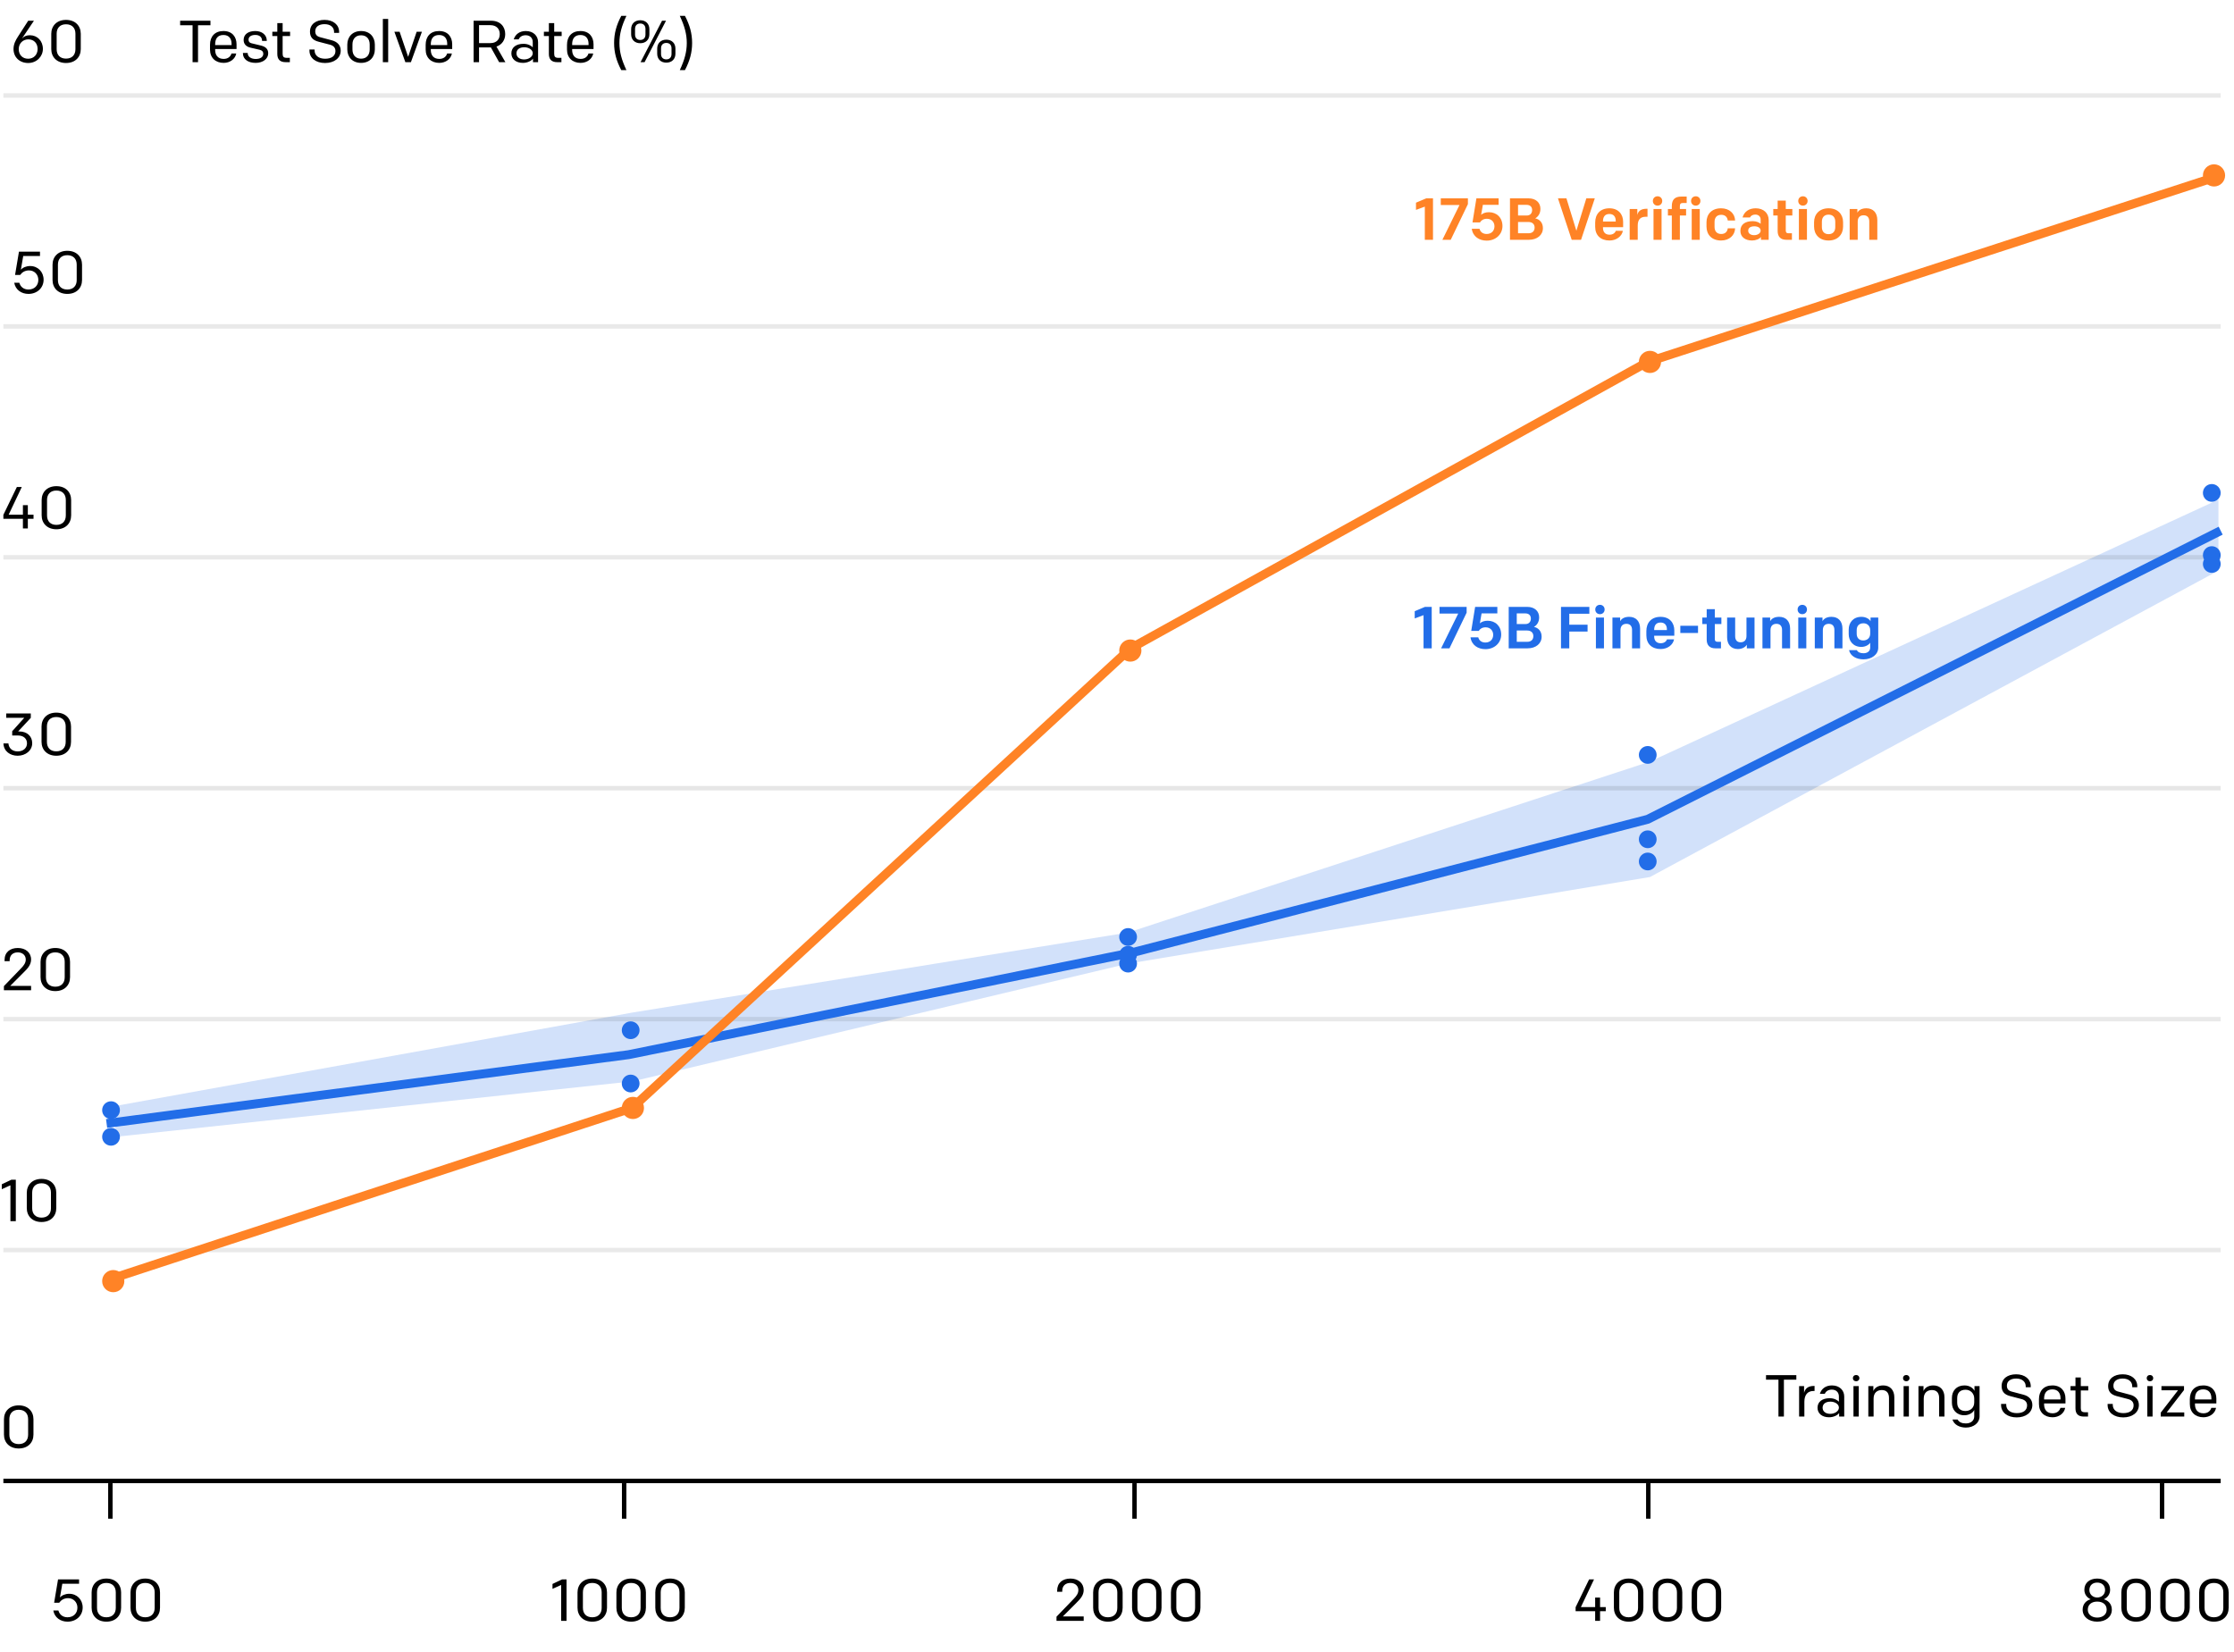 <svg width="503" height="372" viewBox="0 0 503 372" fill="none" xmlns="http://www.w3.org/2000/svg">
          <path d="M6.403 66.187C8.39 66.187 9.817 64.8 9.817 63C9.817 61.227 8.537 59.907 6.777 59.907C5.91 59.907 5.11 60.253 4.697 60.747L5.23 57.653H9.003V56.667H4.27L3.39 61.92H4.537C4.937 61.347 5.603 60.893 6.523 60.893C7.777 60.893 8.63 61.853 8.63 63.027C8.63 64.28 7.763 65.2 6.403 65.2C5.31 65.2 4.59 64.56 4.35 63.667H3.203C3.483 65.28 4.843 66.187 6.403 66.187ZM15.15 66.187C17.23 66.187 18.47 64.853 18.47 63.053V59.613C18.47 57.813 17.23 56.48 15.15 56.48C13.084 56.48 11.83 57.813 11.83 59.613V63.053C11.83 64.853 13.084 66.187 15.15 66.187ZM15.15 65.2C13.79 65.2 13.043 64.36 13.043 63.08V59.587C13.043 58.307 13.79 57.467 15.15 57.467C16.51 57.467 17.27 58.307 17.27 59.587V63.08C17.27 64.36 16.51 65.2 15.15 65.2Z" fill="black"></path>
          <path d="M6.35 14.187C8.257 14.187 9.657 12.72 9.657 11.013C9.657 9.2 8.39 7.933 6.723 7.933C5.963 7.933 5.377 8.187 4.95 8.68V8.667L7.643 4.667H6.35L4.03 8.267C3.51 9.067 3.043 9.947 3.043 11.04C3.043 12.853 4.377 14.187 6.35 14.187ZM6.337 13.227C5.03 13.227 4.217 12.307 4.217 11.067C4.217 9.8 5.123 8.867 6.377 8.867C7.683 8.867 8.47 9.8 8.47 11.04C8.47 12.28 7.617 13.227 6.337 13.227ZM14.864 14.187C16.944 14.187 18.184 12.853 18.184 11.053V7.613C18.184 5.813 16.944 4.48 14.864 4.48C12.797 4.48 11.544 5.813 11.544 7.613V11.053C11.544 12.853 12.797 14.187 14.864 14.187ZM14.864 13.2C13.504 13.2 12.757 12.36 12.757 11.08V7.587C12.757 6.307 13.504 5.467 14.864 5.467C16.224 5.467 16.984 6.307 16.984 7.587V11.08C16.984 12.36 16.224 13.2 14.864 13.2Z" fill="black"></path>
          <path d="M43.359 14L44.586 14V5.693L47.386 5.693V4.667L40.559 4.667V5.693L43.359 5.693V14ZM50.353 14.16C51.806 14.16 52.966 13.28 53.193 12.04L52.126 12.04C51.913 12.747 51.326 13.267 50.353 13.267C49.006 13.267 48.446 12.36 48.446 11.267V11.04L53.259 11.04V9.973C53.259 8.307 52.286 6.987 50.313 6.987C48.353 6.987 47.286 8.24 47.286 10.093V11.16C47.286 13.027 48.539 14.16 50.353 14.16ZM48.446 10.147V9.973C48.446 8.787 48.939 7.88 50.313 7.88C51.566 7.88 52.139 8.72 52.139 9.867V10.147H48.446ZM57.562 14.16C59.189 14.16 60.389 13.253 60.389 12.013C60.389 11.027 59.789 10.507 58.735 10.253L56.642 9.747C56.175 9.64 55.962 9.373 55.962 8.933C55.962 8.24 56.589 7.867 57.482 7.867C58.455 7.867 59.002 8.387 59.002 9.16V9.213H60.069V9.147C60.069 7.853 58.975 6.987 57.495 6.987C55.962 6.987 54.855 7.68 54.855 9C54.855 9.92 55.429 10.52 56.455 10.747L58.482 11.213C59.002 11.333 59.282 11.64 59.282 12.093C59.282 12.893 58.562 13.28 57.575 13.28C56.522 13.28 55.775 12.773 55.775 11.973V11.92H54.695V12C54.695 13.36 55.882 14.16 57.562 14.16ZM64.317 14H65.263V13.027H64.57C63.863 13.027 63.637 12.76 63.637 12.12V8.12H65.317V7.147H63.637V5.2L62.437 5.2V7.147H61.317V8.12H62.437V12.147C62.437 13.32 62.997 14 64.317 14ZM73.193 14.187C75.206 14.187 76.713 13.107 76.713 11.387C76.713 10.173 75.926 9.4 74.726 9.08L72.06 8.373C71.313 8.173 70.98 7.76 70.98 7.04C70.98 6 71.833 5.44 73.073 5.44C74.446 5.44 75.22 6.173 75.22 7.2V7.4L76.353 7.4V7.173C76.353 5.573 75.02 4.48 73.073 4.48C71.113 4.48 69.793 5.467 69.793 7.133C69.793 8.28 70.34 9.04 71.7 9.387L74.3 10.067C75.113 10.28 75.526 10.773 75.526 11.48C75.526 12.6 74.646 13.227 73.206 13.227C71.726 13.227 70.833 12.467 70.833 11.36V11.147H69.673V11.387C69.673 13.12 71.153 14.187 73.193 14.187ZM81.304 14.16C83.264 14.16 84.398 12.827 84.398 11.12V10.027C84.398 8.333 83.264 6.987 81.304 6.987C79.331 6.987 78.198 8.333 78.198 10.027V11.12C78.198 12.827 79.331 14.16 81.304 14.16ZM81.304 13.213C80.024 13.213 79.358 12.347 79.358 11.133V10.013C79.358 8.813 80.024 7.947 81.304 7.947C82.571 7.947 83.238 8.813 83.238 10.013V11.133C83.238 12.347 82.571 13.213 81.304 13.213ZM86.201 14L87.401 14V4.267H86.201V14ZM91.267 14H92.52L95 7.147H93.814L91.894 12.8L89.974 7.147H88.8L91.267 14ZM98.907 14.16C100.361 14.16 101.521 13.28 101.747 12.04H100.681C100.467 12.747 99.881 13.267 98.907 13.267C97.561 13.267 97.001 12.36 97.001 11.267V11.04H101.814V9.973C101.814 8.307 100.841 6.987 98.867 6.987C96.907 6.987 95.841 8.24 95.841 10.093V11.16C95.841 13.027 97.094 14.16 98.907 14.16ZM97.001 10.147V9.973C97.001 8.787 97.494 7.88 98.867 7.88C100.121 7.88 100.694 8.72 100.694 9.867V10.147H97.001ZM106.633 14H107.86V10.68H110.526L112.38 14H113.793L111.78 10.493C113.02 10.067 113.753 8.987 113.753 7.68C113.753 6 112.646 4.667 110.566 4.667L106.633 4.667V14ZM107.86 9.707V5.667L110.406 5.667C111.793 5.667 112.526 6.52 112.526 7.68C112.526 8.84 111.82 9.707 110.406 9.707H107.86ZM117.738 14.16C118.792 14.16 119.698 13.667 120.005 13.2V14H121.152V9.493C121.152 8.08 120.098 6.987 118.392 6.987C117.018 6.987 116.032 7.693 115.672 8.867H116.778C117.032 8.307 117.552 7.933 118.365 7.933C119.378 7.933 119.952 8.6 119.952 9.467V10.653C119.592 10.28 118.885 9.867 117.872 9.867C116.232 9.867 115.138 10.653 115.138 12.013C115.138 13.28 116.138 14.16 117.738 14.16ZM118.005 13.387C117.018 13.387 116.285 12.88 116.285 12.013C116.285 11.133 116.992 10.64 118.058 10.64C119.032 10.64 119.952 11.187 119.952 11.987C119.952 12.8 119.018 13.387 118.005 13.387ZM125.462 14H126.409V13.027H125.716C125.009 13.027 124.782 12.76 124.782 12.12V8.12H126.462V7.147L124.782 7.147V5.2H123.582V7.147H122.462V8.12H123.582V12.147C123.582 13.32 124.142 14 125.462 14ZM130.73 14.16C132.184 14.16 133.344 13.28 133.57 12.04H132.504C132.29 12.747 131.704 13.267 130.73 13.267C129.384 13.267 128.824 12.36 128.824 11.267V11.04H133.637V9.973C133.637 8.307 132.664 6.987 130.69 6.987C128.73 6.987 127.664 8.24 127.664 10.093V11.16C127.664 13.027 128.917 14.16 130.73 14.16ZM128.824 10.147V9.973C128.824 8.787 129.317 7.88 130.69 7.88C131.944 7.88 132.517 8.72 132.517 9.867V10.147H128.824ZM139.883 15.787H141.043C139.949 13.467 139.469 11.667 139.469 9.68C139.469 7.693 139.949 5.893 141.043 3.573H139.883C138.789 5.64 138.269 7.52 138.269 9.68C138.269 11.84 138.789 13.72 139.883 15.787ZM144.158 9.733C145.425 9.733 146.212 8.907 146.212 7.72V6.573C146.212 5.387 145.425 4.56 144.158 4.56C142.892 4.56 142.105 5.387 142.105 6.573V7.72C142.105 8.907 142.892 9.733 144.158 9.733ZM144.225 14L145.132 14L149.958 4.667H149.065L144.225 14ZM144.158 9C143.398 9 142.985 8.507 142.985 7.787V6.507C142.985 5.787 143.398 5.293 144.158 5.293C144.918 5.293 145.332 5.787 145.332 6.507V7.787C145.332 8.507 144.918 9 144.158 9ZM150.025 14.107C151.292 14.107 152.078 13.28 152.078 12.093V10.947C152.078 9.76 151.292 8.933 150.025 8.933C148.758 8.933 147.972 9.76 147.972 10.947V12.093C147.972 13.28 148.758 14.107 150.025 14.107ZM150.025 13.373C149.252 13.373 148.838 12.88 148.838 12.16V10.88C148.838 10.16 149.252 9.667 150.025 9.667C150.785 9.667 151.198 10.16 151.198 10.88V12.16C151.198 12.88 150.785 13.373 150.025 13.373ZM153.061 15.787L154.221 15.787C155.301 13.72 155.834 11.84 155.834 9.68C155.834 7.52 155.301 5.64 154.221 3.573H153.061C154.141 5.893 154.634 7.693 154.634 9.68C154.634 11.667 154.141 13.467 153.061 15.787Z" fill="black"></path>
          <path d="M400.43 319H401.657V310.693H404.457V309.667H397.63V310.693H400.43V319ZM405.08 319H406.267V315.68C406.267 314.04 407.054 313.24 408.32 313.24H408.56V312.107H408.387C407.2 312.107 406.44 312.627 406.2 313.667V312.147H405.08V319ZM411.827 319.16C412.88 319.16 413.787 318.667 414.093 318.2V319H415.24V314.493C415.24 313.08 414.187 311.987 412.48 311.987C411.107 311.987 410.12 312.693 409.76 313.867H410.867C411.12 313.307 411.64 312.933 412.453 312.933C413.467 312.933 414.04 313.6 414.04 314.467V315.653C413.68 315.28 412.973 314.867 411.96 314.867C410.32 314.867 409.227 315.653 409.227 317.013C409.227 318.28 410.227 319.16 411.827 319.16ZM412.093 318.387C411.107 318.387 410.373 317.88 410.373 317.013C410.373 316.133 411.08 315.64 412.147 315.64C413.12 315.64 414.04 316.187 414.04 316.987C414.04 317.8 413.107 318.387 412.093 318.387ZM417.922 311.053C418.348 311.053 418.655 310.76 418.655 310.347C418.655 309.933 418.348 309.64 417.922 309.64C417.482 309.64 417.188 309.933 417.188 310.347C417.188 310.76 417.482 311.053 417.922 311.053ZM417.322 319H418.508V312.147H417.322V319ZM420.666 319H421.853V314.96C421.853 313.667 422.64 313.027 423.693 313.027C424.84 313.027 425.32 313.76 425.32 314.84V319H426.52V314.667C426.52 313.013 425.546 311.987 424.026 311.987C422.88 311.987 422.12 312.493 421.8 313.24V312.147H420.666V319ZM429.211 311.053C429.638 311.053 429.944 310.76 429.944 310.347C429.944 309.933 429.638 309.64 429.211 309.64C428.771 309.64 428.478 309.933 428.478 310.347C428.478 310.76 428.771 311.053 429.211 311.053ZM428.611 319H429.798V312.147H428.611V319ZM431.955 319H433.142V314.96C433.142 313.667 433.929 313.027 434.982 313.027C436.129 313.027 436.609 313.76 436.609 314.84V319H437.809V314.667C437.809 313.013 436.835 311.987 435.315 311.987C434.169 311.987 433.409 312.493 433.089 313.24V312.147H431.955V319ZM442.633 321.48C444.407 321.48 445.713 320.4 445.713 318.973V312.147H444.567V313.213C444.3 312.64 443.54 311.987 442.3 311.987C440.487 311.987 439.487 313.253 439.487 314.8V315.907C439.487 317.427 440.5 318.707 442.287 318.707C443.38 318.707 444.287 318.093 444.513 317.493V318.947C444.513 319.92 443.753 320.547 442.633 320.547C441.74 320.547 441.113 320.28 440.767 319.667H439.607C439.953 320.827 441.207 321.48 442.633 321.48ZM442.54 317.747C441.313 317.747 440.673 317.013 440.673 315.827V314.88C440.673 313.667 441.327 312.96 442.58 312.96C443.687 312.96 444.513 313.827 444.513 314.933V315.8C444.513 317.027 443.633 317.747 442.54 317.747ZM454.078 319.187C456.092 319.187 457.598 318.107 457.598 316.387C457.598 315.173 456.812 314.4 455.612 314.08L452.945 313.373C452.198 313.173 451.865 312.76 451.865 312.04C451.865 311 452.718 310.44 453.958 310.44C455.332 310.44 456.105 311.173 456.105 312.2V312.4H457.238V312.173C457.238 310.573 455.905 309.48 453.958 309.48C451.998 309.48 450.678 310.467 450.678 312.133C450.678 313.28 451.225 314.04 452.585 314.387L455.185 315.067C455.998 315.28 456.412 315.773 456.412 316.48C456.412 317.6 455.532 318.227 454.092 318.227C452.612 318.227 451.718 317.467 451.718 316.36V316.147H450.558V316.387C450.558 318.12 452.038 319.187 454.078 319.187ZM462.15 319.16C463.603 319.16 464.763 318.28 464.99 317.04H463.923C463.71 317.747 463.123 318.267 462.15 318.267C460.803 318.267 460.243 317.36 460.243 316.267V316.04H465.056V314.973C465.056 313.307 464.083 311.987 462.11 311.987C460.15 311.987 459.083 313.24 459.083 315.093V316.16C459.083 318.027 460.336 319.16 462.15 319.16ZM460.243 315.147V314.973C460.243 313.787 460.736 312.88 462.11 312.88C463.363 312.88 463.936 313.72 463.936 314.867V315.147H460.243ZM469.186 319H470.133V318.027H469.44C468.733 318.027 468.506 317.76 468.506 317.12V313.12H470.186V312.147H468.506V310.2H467.306V312.147H466.186V313.12H467.306V317.147C467.306 318.32 467.866 319 469.186 319ZM478.063 319.187C480.076 319.187 481.583 318.107 481.583 316.387C481.583 315.173 480.796 314.4 479.596 314.08L476.929 313.373C476.183 313.173 475.849 312.76 475.849 312.04C475.849 311 476.703 310.44 477.943 310.44C479.316 310.44 480.089 311.173 480.089 312.2V312.4H481.223V312.173C481.223 310.573 479.889 309.48 477.943 309.48C475.983 309.48 474.663 310.467 474.663 312.133C474.663 313.28 475.209 314.04 476.569 314.387L479.169 315.067C479.983 315.28 480.396 315.773 480.396 316.48C480.396 317.6 479.516 318.227 478.076 318.227C476.596 318.227 475.703 317.467 475.703 316.36V316.147H474.543V316.387C474.543 318.12 476.023 319.187 478.063 319.187ZM484.081 311.053C484.507 311.053 484.814 310.76 484.814 310.347C484.814 309.933 484.507 309.64 484.081 309.64C483.641 309.64 483.347 309.933 483.347 310.347C483.347 310.76 483.641 311.053 484.081 311.053ZM483.481 319H484.667V312.147H483.481V319ZM486.505 319H491.798V318.067H487.852L491.745 313.027V312.147H486.665V313.08H490.398L486.505 318.12V319ZM496.121 319.16C497.574 319.16 498.734 318.28 498.961 317.04H497.894C497.681 317.747 497.094 318.267 496.121 318.267C494.774 318.267 494.214 317.36 494.214 316.267V316.04H499.028V314.973C499.028 313.307 498.054 311.987 496.081 311.987C494.121 311.987 493.054 313.24 493.054 315.093V316.16C493.054 318.027 494.308 319.16 496.121 319.16ZM494.214 315.147V314.973C494.214 313.787 494.708 312.88 496.081 312.88C497.334 312.88 497.908 313.72 497.908 314.867V315.147H494.214Z" fill="black"></path>
          <path d="M320.521 146H322.361V136.667H320.841L318.534 137.64V139.267L320.521 138.533V146ZM324.475 146H326.355L330.221 137.973V136.667H324.115V138.173H328.328L324.475 146ZM334.442 146.187C336.536 146.187 338.002 144.733 338.002 142.907C338.002 141 336.696 139.787 334.962 139.787C334.229 139.787 333.602 140 333.202 140.373L333.589 138.133H337.136V136.667H332.136L331.256 142.08H332.949C333.229 141.6 333.749 141.267 334.496 141.267C335.549 141.267 336.202 142.013 336.202 142.96C336.202 143.96 335.536 144.693 334.442 144.693C333.576 144.693 333.002 144.213 332.842 143.52H331.096C331.336 145.293 332.802 146.187 334.442 146.187ZM339.696 146H343.949C345.816 146 347.109 144.933 347.109 143.373C347.109 142.107 346.336 141.373 345.376 141.173C346.029 140.8 346.549 140.093 346.549 139.027C346.549 137.627 345.523 136.667 343.883 136.667H339.696V146ZM341.509 140.533V138.133H343.456C344.229 138.133 344.683 138.587 344.683 139.293C344.683 140.013 344.256 140.533 343.469 140.533H341.509ZM341.509 144.533V141.987H343.843C344.723 141.987 345.243 142.48 345.243 143.253C345.243 144.04 344.749 144.533 343.856 144.533H341.509ZM351.467 146H353.333V142.227H357.453V140.68H353.333V138.213H357.853V136.667H351.467V146ZM360.238 138.307C360.851 138.307 361.291 137.853 361.291 137.253C361.291 136.653 360.851 136.2 360.238 136.2C359.624 136.2 359.184 136.653 359.184 137.253C359.184 137.853 359.624 138.307 360.238 138.307ZM359.331 146H361.144V139.067H359.331V146ZM363.052 146H364.866V141.893C364.866 140.96 365.386 140.48 366.199 140.48C367.079 140.48 367.466 141.053 367.466 141.853V146H369.279V141.56C369.279 139.893 368.332 138.907 366.826 138.907C365.839 138.907 365.132 139.253 364.786 139.893V139.067H363.052V146ZM373.915 146.16C375.448 146.16 376.688 145.24 376.928 143.973H375.342C375.168 144.453 374.688 144.853 373.915 144.853C372.862 144.853 372.448 144.147 372.448 143.333V143.16H376.982V141.947C376.982 140.28 375.942 138.907 373.888 138.907C371.808 138.907 370.688 140.24 370.688 142.12V143.067C370.688 145.013 371.955 146.16 373.915 146.16ZM372.448 141.88V141.813C372.448 140.88 372.848 140.187 373.888 140.187C374.862 140.187 375.315 140.84 375.315 141.707V141.88H372.448ZM378.335 142.547H382.322V140.92H378.335V142.547ZM386.234 146H387.487V144.533H386.754C386.274 144.533 386.1 144.347 386.1 143.893V140.533H387.58V139.067H386.1V137.173H384.274V139.067H383.287V140.533H384.274V144.027C384.274 145.253 384.9 146 386.234 146ZM391.298 146.16C392.191 146.16 392.991 145.76 393.311 145.173V146H395.044V139.067H393.231V143.24C393.231 144.107 392.751 144.64 391.911 144.64C391.098 144.64 390.684 144.133 390.684 143.253V139.067H388.871V143.507C388.871 145.08 389.738 146.16 391.298 146.16ZM396.828 146H398.641V141.893C398.641 140.96 399.161 140.48 399.975 140.48C400.855 140.48 401.241 141.053 401.241 141.853V146H403.055V141.56C403.055 139.893 402.108 138.907 400.601 138.907C399.615 138.907 398.908 139.253 398.561 139.893V139.067H396.828V146ZM405.798 138.307C406.411 138.307 406.851 137.853 406.851 137.253C406.851 136.653 406.411 136.2 405.798 136.2C405.184 136.2 404.744 136.653 404.744 137.253C404.744 137.853 405.184 138.307 405.798 138.307ZM404.891 146H406.704V139.067H404.891V146ZM408.612 146H410.425V141.893C410.425 140.96 410.945 140.48 411.759 140.48C412.639 140.48 413.025 141.053 413.025 141.853V146H414.839V141.56C414.839 139.893 413.892 138.907 412.385 138.907C411.399 138.907 410.692 139.253 410.345 139.893V139.067H408.612V146ZM419.581 148.48C421.515 148.48 422.901 147.333 422.901 145.853V139.067H421.168V139.907C420.928 139.44 420.181 138.907 419.115 138.907C417.221 138.907 416.248 140.24 416.248 141.787V142.8C416.248 144.32 417.235 145.68 419.101 145.68C419.995 145.68 420.795 145.213 421.088 144.733V145.827C421.088 146.6 420.501 147.107 419.581 147.107C418.875 147.107 418.328 146.893 418.088 146.413H416.328C416.608 147.72 417.955 148.48 419.581 148.48ZM419.528 144.227C418.541 144.227 418.048 143.587 418.048 142.707V141.907C418.048 140.96 418.568 140.36 419.581 140.36C420.448 140.36 421.088 140.973 421.088 141.907V142.707C421.088 143.68 420.381 144.227 419.528 144.227Z" fill="#226DE8"></path>
          <path d="M320.807 54H322.647V44.667H321.127L318.82 45.64V47.267L320.807 46.533V54ZM324.761 54H326.641L330.508 45.973V44.667H324.401V46.173H328.614L324.761 54ZM334.729 54.187C336.822 54.187 338.289 52.733 338.289 50.907C338.289 49 336.982 47.787 335.249 47.787C334.516 47.787 333.889 48 333.489 48.373L333.876 46.133H337.422V44.667H332.422L331.542 50.08H333.236C333.516 49.6 334.036 49.267 334.782 49.267C335.836 49.267 336.489 50.013 336.489 50.96C336.489 51.96 335.822 52.693 334.729 52.693C333.862 52.693 333.289 52.213 333.129 51.52H331.382C331.622 53.293 333.089 54.187 334.729 54.187ZM339.982 54H344.236C346.102 54 347.396 52.933 347.396 51.373C347.396 50.107 346.622 49.373 345.662 49.173C346.316 48.8 346.836 48.093 346.836 47.027C346.836 45.627 345.809 44.667 344.169 44.667H339.982V54ZM341.796 48.533V46.133H343.742C344.516 46.133 344.969 46.587 344.969 47.293C344.969 48.013 344.542 48.533 343.756 48.533H341.796ZM341.796 52.533V49.987H344.129C345.009 49.987 345.529 50.48 345.529 51.253C345.529 52.04 345.036 52.533 344.142 52.533H341.796ZM353.879 54H355.986L359.079 44.667H357.172L354.932 51.96L352.692 44.667H350.786L353.879 54ZM362.391 54.16C363.925 54.16 365.165 53.24 365.405 51.973H363.818C363.645 52.453 363.165 52.853 362.391 52.853C361.338 52.853 360.925 52.147 360.925 51.333V51.16H365.458V49.947C365.458 48.28 364.418 46.907 362.365 46.907C360.285 46.907 359.165 48.24 359.165 50.12V51.067C359.165 53.013 360.431 54.16 362.391 54.16ZM360.925 49.88V49.813C360.925 48.88 361.325 48.187 362.365 48.187C363.338 48.187 363.791 48.84 363.791 49.707V49.88H360.925ZM366.932 54H368.746V50.8C368.746 49.4 369.386 48.813 370.572 48.813H370.946V47.013H370.732C369.692 47.013 368.879 47.373 368.652 48.413V47.067H366.932V54ZM373.206 46.307C373.82 46.307 374.26 45.853 374.26 45.253C374.26 44.653 373.82 44.2 373.206 44.2C372.593 44.2 372.153 44.653 372.153 45.253C372.153 45.853 372.593 46.307 373.206 46.307ZM372.3 54H374.113V47.067H372.3V54ZM381.808 46.307C382.421 46.307 382.861 45.853 382.861 45.253C382.861 44.653 382.421 44.2 381.808 44.2C381.194 44.2 380.754 44.653 380.754 45.253C380.754 45.853 381.194 46.307 381.808 46.307ZM376.421 54H378.234V48.533H379.634V47.067H378.234V46.413C378.234 45.867 378.461 45.707 378.981 45.707H379.768V44.267H378.568C377.141 44.267 376.421 44.907 376.421 46.427V47.067H375.541V48.533H376.421V54ZM380.901 54H382.714V47.067H380.901V54ZM387.51 54.16C389.363 54.16 390.617 53 390.67 51.413H389.017C388.937 52.093 388.51 52.693 387.55 52.693C386.523 52.693 386.043 52.027 386.043 51.093V49.973C386.043 49.04 386.523 48.373 387.55 48.373C388.51 48.373 388.937 48.973 389.017 49.653H390.67C390.617 48.067 389.363 46.907 387.51 46.907C385.417 46.907 384.23 48.227 384.23 50.04V51.027C384.23 52.84 385.417 54.16 387.51 54.16ZM394.487 54.16C395.287 54.16 396.167 53.827 396.487 53.36V54H398.234V49.573C398.234 47.96 397.047 46.907 395.314 46.907C393.82 46.907 392.74 47.627 392.34 48.973H394.02C394.207 48.6 394.594 48.32 395.22 48.32C395.967 48.32 396.42 48.8 396.42 49.44V50.387C396.1 50.12 395.487 49.8 394.66 49.8C392.994 49.8 391.86 50.493 391.86 52C391.86 53.347 392.927 54.16 394.487 54.16ZM394.954 52.96C394.194 52.96 393.62 52.587 393.62 51.947C393.62 51.307 394.154 50.96 395.007 50.96C395.82 50.96 396.42 51.32 396.42 51.933C396.42 52.52 395.754 52.96 394.954 52.96ZM402.21 54H403.464V52.533H402.73C402.25 52.533 402.077 52.347 402.077 51.893V48.533H403.557V47.067H402.077V45.173H400.25V47.067H399.264V48.533H400.25V52.027C400.25 53.253 400.877 54 402.21 54ZM405.941 46.307C406.554 46.307 406.994 45.853 406.994 45.253C406.994 44.653 406.554 44.2 405.941 44.2C405.327 44.2 404.887 44.653 404.887 45.253C404.887 45.853 405.327 46.307 405.941 46.307ZM405.034 54H406.847V47.067H405.034V54ZM411.715 54.16C413.795 54.16 414.982 52.8 414.982 51.027V50.04C414.982 48.267 413.795 46.907 411.715 46.907C409.635 46.907 408.449 48.267 408.449 50.04V51.027C408.449 52.8 409.635 54.16 411.715 54.16ZM411.715 52.733C410.689 52.733 410.209 52.053 410.209 51.147V49.92C410.209 49.013 410.689 48.333 411.715 48.333C412.742 48.333 413.222 49.013 413.222 49.92V51.147C413.222 52.053 412.742 52.733 411.715 52.733ZM416.464 54H418.277V49.893C418.277 48.96 418.797 48.48 419.61 48.48C420.49 48.48 420.877 49.053 420.877 49.853V54H422.69V49.56C422.69 47.893 421.744 46.907 420.237 46.907C419.25 46.907 418.544 47.253 418.197 47.893V47.067H416.464V54Z" fill="#FF8326"></path>
          <path d="M5.16 119H6.267V116.827H7.547V115.907H6.267V113.76H5.16V115.907H1.947L4.907 109.667H3.8L0.76 115.933V116.827H5.16V119ZM12.698 119.187C14.778 119.187 16.018 117.853 16.018 116.053V112.613C16.018 110.813 14.778 109.48 12.698 109.48C10.631 109.48 9.378 110.813 9.378 112.613V116.053C9.378 117.853 10.631 119.187 12.698 119.187ZM12.698 118.2C11.338 118.2 10.591 117.36 10.591 116.08V112.587C10.591 111.307 11.338 110.467 12.698 110.467C14.058 110.467 14.818 111.307 14.818 112.587V116.08C14.818 117.36 14.058 118.2 12.698 118.2Z" fill="black"></path>
          <path d="M3.973 170.187C5.773 170.187 7.253 169.013 7.253 167.36C7.253 165.747 6.04 164.72 4.36 164.72H4.08L6.933 161.653V160.667H1.4V161.64H5.467L2.747 164.667V165.627H4.04C5.293 165.627 6.08 166.333 6.08 167.4C6.08 168.427 5.253 169.213 3.987 169.213C2.813 169.213 1.987 168.533 1.893 167.413H0.773C0.84 169.213 2.32 170.187 3.973 170.187ZM12.672 170.187C14.752 170.187 15.992 168.853 15.992 167.053V163.613C15.992 161.813 14.752 160.48 12.672 160.48C10.605 160.48 9.352 161.813 9.352 163.613V167.053C9.352 168.853 10.605 170.187 12.672 170.187ZM12.672 169.2C11.312 169.2 10.565 168.36 10.565 167.08V163.587C10.565 162.307 11.312 161.467 12.672 161.467C14.032 161.467 14.792 162.307 14.792 163.587V167.08C14.792 168.36 14.032 169.2 12.672 169.2Z" fill="black"></path>
          <path d="M0.88 223H7V222.013H2.307L5.4 218.907C6.187 218.133 7 217.267 7 216.08C7 214.493 5.747 213.48 4.013 213.48C2.24 213.48 1.027 214.453 1.027 216.2V216.453H2.173V216.253C2.173 215.12 2.893 214.467 4.013 214.467C5.04 214.467 5.8 215.107 5.8 216.08C5.8 216.787 5.413 217.373 4.787 218.013L0.88 222.067V223ZM12.45 223.187C14.53 223.187 15.77 221.853 15.77 220.053V216.613C15.77 214.813 14.53 213.48 12.45 213.48C10.384 213.48 9.13 214.813 9.13 216.613V220.053C9.13 221.853 10.384 223.187 12.45 223.187ZM12.45 222.2C11.09 222.2 10.344 221.36 10.344 220.08V216.587C10.344 215.307 11.09 214.467 12.45 214.467C13.81 214.467 14.57 215.307 14.57 216.587V220.08C14.57 221.36 13.81 222.2 12.45 222.2Z" fill="black"></path>
          <path d="M2.347 275H3.56V265.667H2.56L0.4 266.693V267.8L2.347 266.92V275ZM9.351 275.187C11.431 275.187 12.671 273.853 12.671 272.053V268.613C12.671 266.813 11.431 265.48 9.351 265.48C7.285 265.48 6.031 266.813 6.031 268.613V272.053C6.031 273.853 7.285 275.187 9.351 275.187ZM9.351 274.2C7.991 274.2 7.245 273.36 7.245 272.08V268.587C7.245 267.307 7.991 266.467 9.351 266.467C10.711 266.467 11.471 267.307 11.471 268.587V272.08C11.471 273.36 10.711 274.2 9.351 274.2Z" fill="black"></path>
          <path d="M15.202 365.187C17.189 365.187 18.615 363.8 18.615 362C18.615 360.227 17.335 358.907 15.575 358.907C14.709 358.907 13.909 359.253 13.495 359.747L14.029 356.653H17.802V355.667H13.069L12.189 360.92H13.335C13.735 360.347 14.402 359.893 15.322 359.893C16.575 359.893 17.429 360.853 17.429 362.027C17.429 363.28 16.562 364.2 15.202 364.2C14.109 364.2 13.389 363.56 13.149 362.667H12.002C12.282 364.28 13.642 365.187 15.202 365.187ZM23.949 365.187C26.029 365.187 27.269 363.853 27.269 362.053V358.613C27.269 356.813 26.029 355.48 23.949 355.48C21.882 355.48 20.629 356.813 20.629 358.613V362.053C20.629 363.853 21.882 365.187 23.949 365.187ZM23.949 364.2C22.589 364.2 21.842 363.36 21.842 362.08V358.587C21.842 357.307 22.589 356.467 23.949 356.467C25.309 356.467 26.069 357.307 26.069 358.587V362.08C26.069 363.36 25.309 364.2 23.949 364.2ZM32.707 365.187C34.787 365.187 36.027 363.853 36.027 362.053V358.613C36.027 356.813 34.787 355.48 32.707 355.48C30.64 355.48 29.387 356.813 29.387 358.613V362.053C29.387 363.853 30.64 365.187 32.707 365.187ZM32.707 364.2C31.347 364.2 30.6 363.36 30.6 362.08V358.587C30.6 357.307 31.347 356.467 32.707 356.467C34.067 356.467 34.827 357.307 34.827 358.587V362.08C34.827 363.36 34.067 364.2 32.707 364.2Z" fill="black"></path>
          <path d="M126.347 365H127.56V355.667H126.56L124.4 356.693V357.8L126.347 356.92V365ZM133.351 365.187C135.431 365.187 136.671 363.853 136.671 362.053V358.613C136.671 356.813 135.431 355.48 133.351 355.48C131.285 355.48 130.031 356.813 130.031 358.613V362.053C130.031 363.853 131.285 365.187 133.351 365.187ZM133.351 364.2C131.991 364.2 131.245 363.36 131.245 362.08V358.587C131.245 357.307 131.991 356.467 133.351 356.467C134.711 356.467 135.471 357.307 135.471 358.587V362.08C135.471 363.36 134.711 364.2 133.351 364.2ZM142.109 365.187C144.189 365.187 145.429 363.853 145.429 362.053V358.613C145.429 356.813 144.189 355.48 142.109 355.48C140.042 355.48 138.789 356.813 138.789 358.613V362.053C138.789 363.853 140.042 365.187 142.109 365.187ZM142.109 364.2C140.749 364.2 140.002 363.36 140.002 362.08V358.587C140.002 357.307 140.749 356.467 142.109 356.467C143.469 356.467 144.229 357.307 144.229 358.587V362.08C144.229 363.36 143.469 364.2 142.109 364.2ZM150.867 365.187C152.947 365.187 154.187 363.853 154.187 362.053V358.613C154.187 356.813 152.947 355.48 150.867 355.48C148.8 355.48 147.547 356.813 147.547 358.613V362.053C147.547 363.853 148.8 365.187 150.867 365.187ZM150.867 364.2C149.507 364.2 148.76 363.36 148.76 362.08V358.587C148.76 357.307 149.507 356.467 150.867 356.467C152.227 356.467 152.987 357.307 152.987 358.587V362.08C152.987 363.36 152.227 364.2 150.867 364.2Z" fill="black"></path>
          <path d="M237.88 365H244V364.013H239.307L242.4 360.907C243.187 360.133 244 359.267 244 358.08C244 356.493 242.747 355.48 241.013 355.48C239.24 355.48 238.027 356.453 238.027 358.2V358.453H239.173V358.253C239.173 357.12 239.893 356.467 241.013 356.467C242.04 356.467 242.8 357.107 242.8 358.08C242.8 358.787 242.413 359.373 241.787 360.013L237.88 364.067V365ZM249.45 365.187C251.53 365.187 252.77 363.853 252.77 362.053V358.613C252.77 356.813 251.53 355.48 249.45 355.48C247.384 355.48 246.13 356.813 246.13 358.613V362.053C246.13 363.853 247.384 365.187 249.45 365.187ZM249.45 364.2C248.09 364.2 247.344 363.36 247.344 362.08V358.587C247.344 357.307 248.09 356.467 249.45 356.467C250.81 356.467 251.57 357.307 251.57 358.587V362.08C251.57 363.36 250.81 364.2 249.45 364.2ZM258.208 365.187C260.288 365.187 261.528 363.853 261.528 362.053V358.613C261.528 356.813 260.288 355.48 258.208 355.48C256.141 355.48 254.888 356.813 254.888 358.613V362.053C254.888 363.853 256.141 365.187 258.208 365.187ZM258.208 364.2C256.848 364.2 256.101 363.36 256.101 362.08V358.587C256.101 357.307 256.848 356.467 258.208 356.467C259.568 356.467 260.328 357.307 260.328 358.587V362.08C260.328 363.36 259.568 364.2 258.208 364.2ZM266.966 365.187C269.046 365.187 270.286 363.853 270.286 362.053V358.613C270.286 356.813 269.046 355.48 266.966 355.48C264.899 355.48 263.646 356.813 263.646 358.613V362.053C263.646 363.853 264.899 365.187 266.966 365.187ZM266.966 364.2C265.606 364.2 264.859 363.36 264.859 362.08V358.587C264.859 357.307 265.606 356.467 266.966 356.467C268.326 356.467 269.086 357.307 269.086 358.587V362.08C269.086 363.36 268.326 364.2 266.966 364.2Z" fill="black"></path>
          <path d="M359.16 365H360.267V362.827H361.547V361.907H360.267V359.76H359.16V361.907H355.947L358.907 355.667H357.8L354.76 361.933V362.827H359.16V365ZM366.698 365.187C368.778 365.187 370.018 363.853 370.018 362.053V358.613C370.018 356.813 368.778 355.48 366.698 355.48C364.631 355.48 363.378 356.813 363.378 358.613V362.053C363.378 363.853 364.631 365.187 366.698 365.187ZM366.698 364.2C365.338 364.2 364.591 363.36 364.591 362.08V358.587C364.591 357.307 365.338 356.467 366.698 356.467C368.058 356.467 368.818 357.307 368.818 358.587V362.08C368.818 363.36 368.058 364.2 366.698 364.2ZM375.456 365.187C377.536 365.187 378.776 363.853 378.776 362.053V358.613C378.776 356.813 377.536 355.48 375.456 355.48C373.389 355.48 372.136 356.813 372.136 358.613V362.053C372.136 363.853 373.389 365.187 375.456 365.187ZM375.456 364.2C374.096 364.2 373.349 363.36 373.349 362.08V358.587C373.349 357.307 374.096 356.467 375.456 356.467C376.816 356.467 377.576 357.307 377.576 358.587V362.08C377.576 363.36 376.816 364.2 375.456 364.2ZM384.213 365.187C386.293 365.187 387.533 363.853 387.533 362.053V358.613C387.533 356.813 386.293 355.48 384.213 355.48C382.147 355.48 380.893 356.813 380.893 358.613V362.053C380.893 363.853 382.147 365.187 384.213 365.187ZM384.213 364.2C382.853 364.2 382.107 363.36 382.107 362.08V358.587C382.107 357.307 382.853 356.467 384.213 356.467C385.573 356.467 386.333 357.307 386.333 358.587V362.08C386.333 363.36 385.573 364.2 384.213 364.2Z" fill="black"></path>
          <path d="M472.2 365.187C474.133 365.187 475.493 364.093 475.493 362.493C475.493 361.12 474.587 360.387 473.693 360.147C474.533 359.747 475.107 359.027 475.107 358C475.107 356.427 473.893 355.48 472.2 355.48C470.52 355.48 469.307 356.427 469.307 358C469.307 359.027 469.88 359.747 470.72 360.147C469.827 360.387 468.92 361.12 468.92 362.493C468.92 364.093 470.28 365.187 472.2 365.187ZM472.2 359.747C471.173 359.747 470.44 359 470.44 358.08C470.44 357.04 471.133 356.387 472.2 356.387C473.28 356.387 473.973 357.04 473.973 358.08C473.973 359 473.24 359.747 472.2 359.747ZM472.2 364.267C470.987 364.267 470.08 363.573 470.08 362.493C470.08 361.333 470.947 360.667 472.2 360.667C473.467 360.667 474.333 361.333 474.333 362.493C474.333 363.573 473.427 364.267 472.2 364.267ZM480.958 365.187C483.038 365.187 484.278 363.853 484.278 362.053V358.613C484.278 356.813 483.038 355.48 480.958 355.48C478.891 355.48 477.638 356.813 477.638 358.613V362.053C477.638 363.853 478.891 365.187 480.958 365.187ZM480.958 364.2C479.598 364.2 478.851 363.36 478.851 362.08V358.587C478.851 357.307 479.598 356.467 480.958 356.467C482.318 356.467 483.078 357.307 483.078 358.587V362.08C483.078 363.36 482.318 364.2 480.958 364.2ZM489.716 365.187C491.796 365.187 493.036 363.853 493.036 362.053V358.613C493.036 356.813 491.796 355.48 489.716 355.48C487.649 355.48 486.396 356.813 486.396 358.613V362.053C486.396 363.853 487.649 365.187 489.716 365.187ZM489.716 364.2C488.356 364.2 487.609 363.36 487.609 362.08V358.587C487.609 357.307 488.356 356.467 489.716 356.467C491.076 356.467 491.836 357.307 491.836 358.587V362.08C491.836 363.36 491.076 364.2 489.716 364.2ZM498.474 365.187C500.554 365.187 501.794 363.853 501.794 362.053V358.613C501.794 356.813 500.554 355.48 498.474 355.48C496.407 355.48 495.154 356.813 495.154 358.613V362.053C495.154 363.853 496.407 365.187 498.474 365.187ZM498.474 364.2C497.114 364.2 496.367 363.36 496.367 362.08V358.587C496.367 357.307 497.114 356.467 498.474 356.467C499.834 356.467 500.594 357.307 500.594 358.587V362.08C500.594 363.36 499.834 364.2 498.474 364.2Z" fill="black"></path>
          <path opacity="0.2" d="M142.5 243.5L26 256V249.048L142.5 228L254 210L371.5 171.5L499.5 112.5V128.5L371.5 197.5L254 217L142.5 243.5Z" fill="#226DE8"></path>
          <path d="M4.213 326.187C6.293 326.187 7.533 324.853 7.533 323.053V319.613C7.533 317.813 6.293 316.48 4.213 316.48C2.147 316.48 0.893 317.813 0.893 319.613V323.053C0.893 324.853 2.147 326.187 4.213 326.187ZM4.213 325.2C2.853 325.2 2.107 324.36 2.107 323.08V319.587C2.107 318.307 2.853 317.467 4.213 317.467C5.573 317.467 6.333 318.307 6.333 319.587V323.08C6.333 324.36 5.573 325.2 4.213 325.2Z" fill="black"></path>
          <line x1="0.761" y1="333.5" x2="500" y2="333.5" stroke="black"></line>
          <line opacity="0.087" x1="0.761" y1="281.5" x2="500" y2="281.5" stroke="black"></line>
          <line opacity="0.087" x1="0.761" y1="229.5" x2="500" y2="229.5" stroke="black"></line>
          <line opacity="0.1" x1="0.761" y1="177.5" x2="500" y2="177.5" stroke="black"></line>
          <line opacity="0.087" x1="0.761" y1="125.5" x2="500" y2="125.5" stroke="black"></line>
          <line opacity="0.087" x1="0.761" y1="73.5" x2="500" y2="73.5" stroke="black"></line>
          <line opacity="0.087" x1="0.761" y1="21.5" x2="500" y2="21.5" stroke="black"></line>
          <line x1="24.854" y1="334" x2="24.854" y2="342" stroke="black"></line>
          <line x1="140.53" y1="334" x2="140.53" y2="342" stroke="black"></line>
          <line x1="255.446" y1="334" x2="255.446" y2="342" stroke="black"></line>
          <line x1="371.124" y1="334" x2="371.124" y2="342" stroke="black"></line>
          <line x1="486.802" y1="334" x2="486.802" y2="342" stroke="black"></line>
          <path d="M24 253L141.553 237.5L255 214.5L371 184.5L500 119.5" stroke="#226DE8" stroke-width="2"></path>
          <circle cx="25" cy="250" r="2" fill="#226DE8"></circle>
          <circle cx="25" cy="256" r="2" fill="#226DE8"></circle>
          <circle cx="142" cy="232" r="2" fill="#226DE8"></circle>
          <circle cx="142" cy="244" r="2" fill="#226DE8"></circle>
          <circle cx="254" cy="211" r="2" fill="#226DE8"></circle>
          <circle cx="254" cy="215" r="2" fill="#226DE8"></circle>
          <circle cx="254" cy="217" r="2" fill="#226DE8"></circle>
          <circle cx="371" cy="170" r="2" fill="#226DE8"></circle>
          <circle cx="371" cy="189" r="2" fill="#226DE8"></circle>
          <circle cx="371" cy="194" r="2" fill="#226DE8"></circle>
          <circle cx="498" cy="111" r="2" fill="#226DE8"></circle>
          <circle cx="498" cy="125" r="2" fill="#226DE8"></circle>
          <circle cx="498" cy="127" r="2" fill="#226DE8"></circle>
          <path d="M26.5 287.5L142.314 249.5L254.566 146L371.005 81.5L500 39.5" stroke="#FF8326" stroke-width="2"></path>
          <circle cx="25.5" cy="288.5" r="2.5" fill="#FF8326"></circle>
          <circle cx="142.5" cy="249.5" r="2.5" fill="#FF8326"></circle>
          <circle cx="254.5" cy="146.5" r="2.5" fill="#FF8326"></circle>
          <circle cx="371.5" cy="81.5" r="2.5" fill="#FF8326"></circle>
          <circle cx="498.5" cy="39.5" r="2.5" fill="#FF8326"></circle>
        </svg>